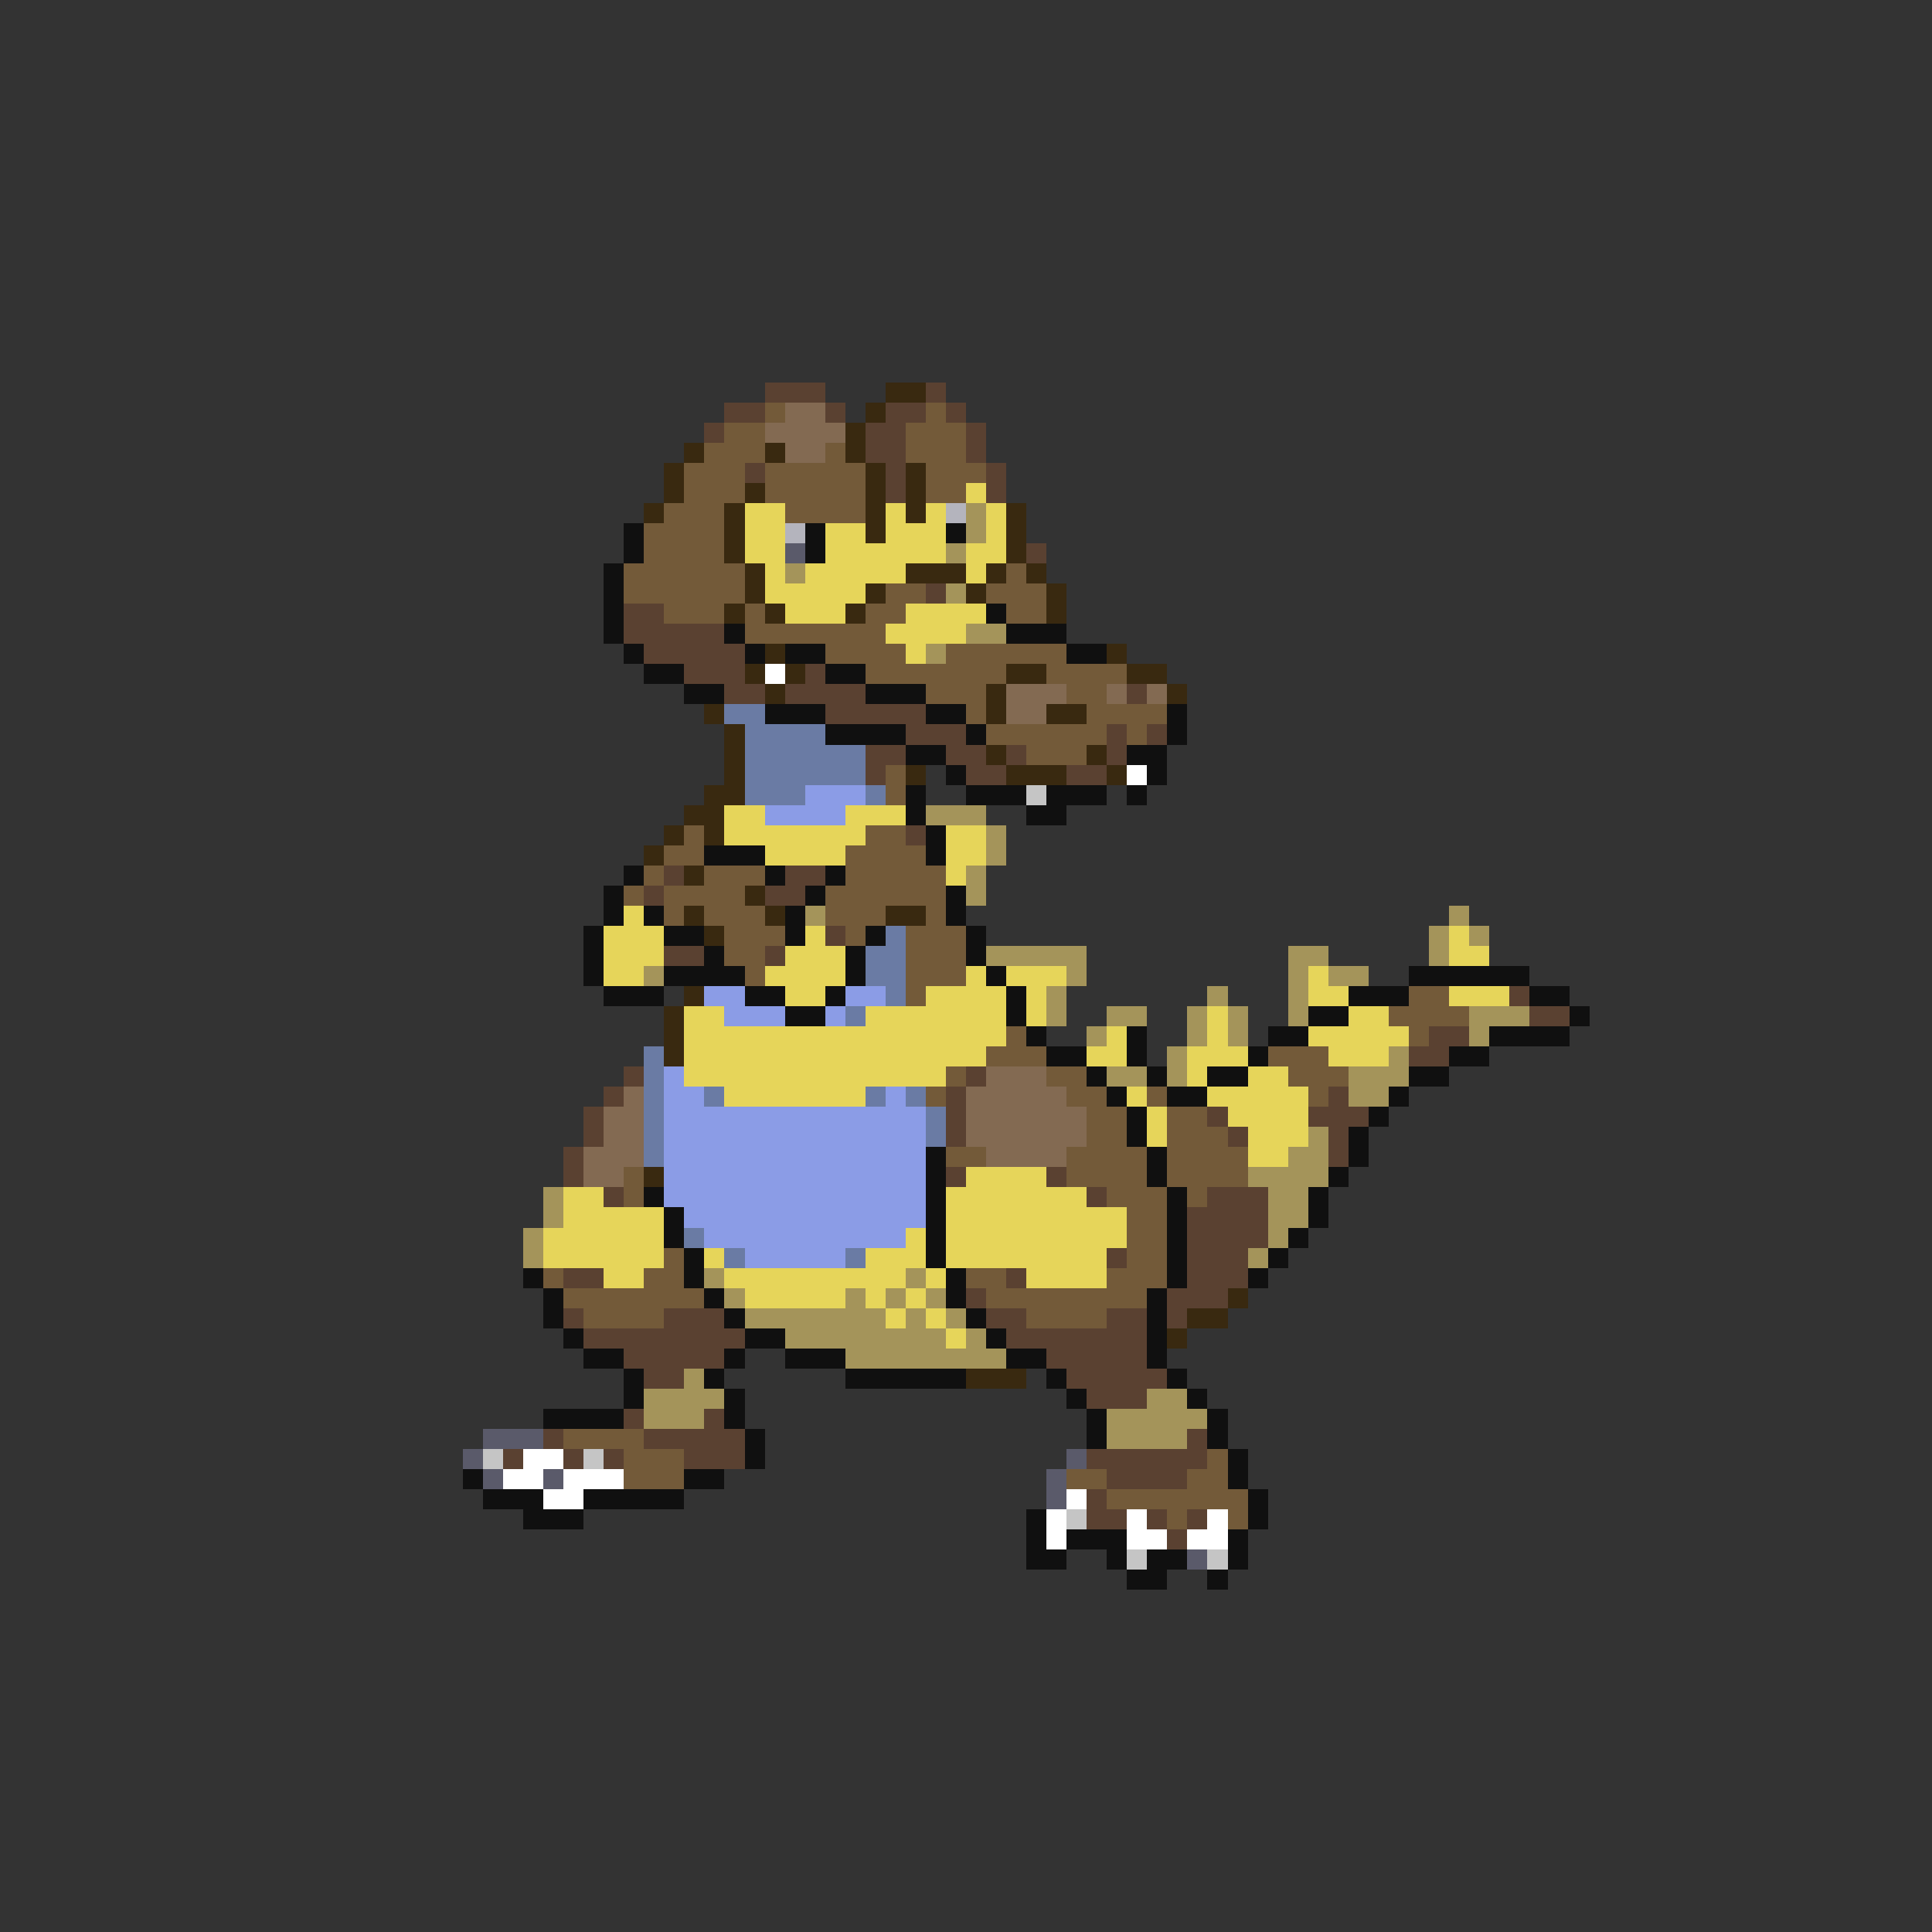 <svg xmlns="http://www.w3.org/2000/svg" viewBox="0 -0.5 96 96" shape-rendering="crispEdges">
<rect x="0" y="-0.5" width="96" height="96" fill="#333333" stroke="none"/>
<path stroke="#5a4131" d="M38 19h3M46 19h1M36 20h2M41 20h1M44 20h2M47 20h1M35 21h1M43 21h2M48 21h1M43 22h2M48 22h1M37 23h1M44 23h1M49 23h1M44 24h1M49 24h1M51 27h1M46 29h1M31 30h2M31 31h5M32 32h5M34 33h3M40 33h1M36 34h2M39 34h4M56 34h1M41 35h5M45 36h3M55 36h1M57 36h1M43 37h2M47 37h2M50 37h1M55 37h1M43 38h1M48 38h2M53 38h2M45 41h1M33 43h1M39 43h2M32 44h1M38 44h2M41 46h1M33 47h2M38 47h1M75 49h1M76 50h2M71 51h2M70 52h2M31 53h1M48 53h1M30 54h1M47 54h1M66 54h1M29 55h1M47 55h1M60 55h1M65 55h3M29 56h1M47 56h1M61 56h1M66 56h1M28 57h1M66 57h1M28 58h1M47 58h1M52 58h1M30 59h1M54 59h1M60 59h3M59 60h4M59 61h4M55 62h1M59 62h3M28 63h2M50 63h1M59 63h3M48 64h1M58 64h3M28 65h1M33 65h3M49 65h2M55 65h2M58 65h1M29 66h8M50 66h7M31 67h5M52 67h5M32 68h2M53 68h5M54 69h3M31 70h1M35 70h1M27 71h1M32 71h5M59 71h1M25 72h1M28 72h1M30 72h1M34 72h3M54 72h6M55 73h4M54 74h1M54 75h2M57 75h1M59 75h1M58 76h1" />
<path stroke="#392910" d="M44 19h2M43 20h1M42 21h1M34 22h1M38 22h1M42 22h1M33 23h1M43 23h1M45 23h1M33 24h1M37 24h1M43 24h1M45 24h1M32 25h1M36 25h1M43 25h1M45 25h1M50 25h1M36 26h1M43 26h1M50 26h1M36 27h1M50 27h1M37 28h1M45 28h3M49 28h1M51 28h1M37 29h1M43 29h1M48 29h1M52 29h1M36 30h1M38 30h1M42 30h1M52 30h1M38 32h1M55 32h1M37 33h1M39 33h1M50 33h2M56 33h2M38 34h1M49 34h1M58 34h1M35 35h1M49 35h1M52 35h2M36 36h1M36 37h1M49 37h1M54 37h1M36 38h1M45 38h1M50 38h3M55 38h1M35 39h2M34 40h2M33 41h1M35 41h1M32 42h1M34 43h1M37 44h1M34 45h1M38 45h1M44 45h2M35 46h1M34 49h1M33 50h1M33 51h1M33 52h1M32 58h1M61 64h1M59 65h2M58 66h1M48 68h3" />
<path stroke="#735a39" d="M38 20h1M46 20h1M36 21h2M45 21h3M35 22h3M41 22h1M45 22h3M34 23h3M38 23h5M46 23h3M34 24h3M38 24h5M46 24h2M33 25h3M39 25h4M32 26h4M32 27h4M31 28h6M50 28h1M31 29h6M44 29h2M49 29h3M33 30h3M37 30h1M43 30h2M50 30h2M37 31h7M41 32h4M47 32h6M43 33h7M52 33h4M46 34h3M53 34h2M48 35h1M54 35h4M49 36h6M56 36h1M51 37h3M44 38h1M44 39h1M34 41h1M43 41h2M33 42h2M42 42h4M32 43h1M35 43h3M42 43h5M31 44h1M33 44h4M41 44h6M33 45h1M35 45h3M41 45h3M46 45h1M36 46h3M42 46h1M45 46h3M36 47h2M45 47h3M37 48h1M45 48h3M45 49h1M70 49h2M69 50h4M50 51h1M70 51h1M49 52h3M63 52h3M47 53h1M52 53h2M64 53h3M46 54h1M53 54h2M57 54h1M65 54h1M54 55h2M58 55h2M54 56h2M58 56h3M47 57h2M53 57h4M58 57h4M31 58h1M53 58h4M58 58h4M31 59h1M55 59h3M59 59h1M56 60h2M56 61h2M33 62h1M56 62h2M27 63h1M32 63h2M48 63h2M55 63h3M28 64h7M49 64h8M29 65h4M51 65h4M28 71h4M31 72h3M60 72h1M31 73h3M53 73h2M59 73h2M55 74h7M58 75h1M61 75h1" />
<path stroke="#836a52" d="M39 20h2M38 21h4M39 22h2M50 34h3M55 34h1M57 34h1M50 35h2M49 53h3M31 54h1M48 54h5M30 55h2M48 55h6M30 56h2M48 56h6M29 57h3M49 57h4M29 58h2" />
<path stroke="#e6d55a" d="M48 24h1M37 25h2M44 25h1M46 25h1M49 25h1M37 26h2M41 26h2M44 26h3M49 26h1M37 27h2M41 27h6M48 27h2M38 28h1M40 28h5M48 28h1M38 29h5M39 30h3M45 30h4M44 31h4M45 32h1M36 40h2M42 40h3M36 41h7M47 41h2M38 42h4M47 42h2M47 43h1M31 45h1M30 46h3M40 46h1M72 46h1M30 47h3M39 47h3M72 47h2M30 48h2M38 48h4M48 48h1M50 48h3M65 48h1M39 49h2M46 49h4M51 49h1M65 49h2M72 49h3M34 50h2M43 50h7M51 50h1M60 50h1M67 50h2M34 51h16M55 51h1M60 51h1M65 51h5M34 52h15M54 52h2M59 52h3M66 52h3M34 53h13M59 53h1M62 53h2M36 54h7M56 54h1M60 54h5M57 55h1M61 55h4M57 56h1M62 56h3M62 57h2M48 58h4M28 59h2M47 59h7M28 60h5M47 60h9M27 61h6M45 61h1M47 61h9M27 62h6M35 62h1M43 62h3M47 62h8M30 63h2M36 63h9M46 63h1M51 63h4M37 64h5M43 64h1M45 64h1M44 65h1M46 65h1M47 66h1" />
<path stroke="#b4b4bd" d="M47 25h1M39 26h1" />
<path stroke="#a4945a" d="M48 25h1M48 26h1M47 27h1M39 28h1M47 29h1M48 31h2M46 32h1M46 40h3M49 41h1M49 42h1M48 43h1M48 44h1M40 45h1M72 45h1M71 46h1M73 46h1M49 47h5M64 47h2M71 47h1M32 48h1M53 48h1M64 48h1M66 48h2M52 49h1M60 49h1M64 49h1M52 50h1M55 50h2M59 50h1M61 50h1M64 50h1M73 50h3M54 51h1M59 51h1M61 51h1M73 51h1M58 52h1M69 52h1M55 53h2M58 53h1M67 53h3M67 54h2M65 56h1M64 57h2M62 58h4M27 59h1M63 59h2M27 60h1M63 60h2M26 61h1M63 61h1M26 62h1M62 62h1M35 63h1M45 63h1M36 64h1M42 64h1M44 64h1M46 64h1M37 65h7M45 65h1M47 65h1M39 66h8M48 66h1M42 67h8M34 68h1M32 69h4M57 69h2M32 70h3M55 70h5M55 71h4" />
<path stroke="#101010" d="M31 26h1M40 26h1M47 26h1M31 27h1M40 27h1M30 28h1M30 29h1M30 30h1M49 30h1M30 31h1M36 31h1M50 31h3M31 32h1M37 32h1M39 32h2M53 32h2M32 33h2M41 33h2M34 34h2M43 34h3M38 35h3M46 35h2M58 35h1M41 36h4M48 36h1M58 36h1M45 37h2M56 37h2M47 38h1M57 38h1M45 39h1M48 39h3M52 39h3M56 39h1M45 40h1M51 40h2M46 41h1M35 42h3M46 42h1M31 43h1M38 43h1M41 43h1M30 44h1M40 44h1M47 44h1M30 45h1M32 45h1M39 45h1M47 45h1M29 46h1M33 46h2M39 46h1M43 46h1M48 46h1M29 47h1M35 47h1M42 47h1M48 47h1M29 48h1M33 48h4M42 48h1M49 48h1M70 48h6M30 49h3M37 49h2M41 49h1M50 49h1M67 49h3M76 49h2M39 50h2M50 50h1M65 50h2M78 50h1M51 51h1M56 51h1M63 51h2M74 51h4M52 52h2M56 52h1M62 52h1M72 52h2M54 53h1M57 53h1M60 53h2M70 53h2M55 54h1M58 54h2M69 54h1M56 55h1M68 55h1M56 56h1M67 56h1M46 57h1M57 57h1M67 57h1M46 58h1M57 58h1M66 58h1M32 59h1M46 59h1M58 59h1M65 59h1M33 60h1M46 60h1M58 60h1M65 60h1M33 61h1M46 61h1M58 61h1M64 61h1M34 62h1M46 62h1M58 62h1M63 62h1M26 63h1M34 63h1M47 63h1M58 63h1M62 63h1M27 64h1M35 64h1M47 64h1M57 64h1M27 65h1M36 65h1M48 65h1M57 65h1M28 66h1M37 66h2M49 66h1M57 66h1M29 67h2M36 67h1M39 67h3M50 67h2M57 67h1M31 68h1M35 68h1M42 68h6M52 68h1M58 68h1M31 69h1M36 69h1M53 69h1M59 69h1M27 70h4M36 70h1M54 70h1M60 70h1M37 71h1M54 71h1M60 71h1M37 72h1M61 72h1M23 73h1M34 73h2M61 73h1M24 74h3M29 74h5M62 74h1M26 75h3M51 75h1M62 75h1M51 76h1M53 76h3M61 76h1M51 77h2M55 77h1M57 77h2M61 77h1M56 78h2M60 78h1" />
<path stroke="#5a5a6a" d="M39 27h1M24 71h3M23 72h1M53 72h1M24 73h1M27 73h1M52 73h1M52 74h1M59 77h1" />
<path stroke="#ffffff" d="M38 33h1M56 38h1M26 72h2M25 73h2M28 73h3M27 74h2M53 74h1M52 75h1M56 75h1M60 75h1M52 76h1M56 76h2M59 76h2" />
<path stroke="#6a7ba4" d="M36 35h2M37 36h4M37 37h6M37 38h6M37 39h3M43 39h1M44 46h1M43 47h2M43 48h2M44 49h1M42 50h1M32 52h1M32 53h1M32 54h1M35 54h1M43 54h1M45 54h1M32 55h1M46 55h1M32 56h1M46 56h1M32 57h1M34 61h1M36 62h1M42 62h1" />
<path stroke="#8b9ce6" d="M40 39h3M38 40h4M35 49h2M42 49h2M36 50h3M41 50h1M33 53h1M33 54h2M44 54h1M33 55h13M33 56h13M33 57h13M33 58h13M33 59h13M34 60h12M35 61h10M37 62h5" />
<path stroke="#c5c5c5" d="M51 39h1M24 72h1M29 72h1M53 75h1M56 77h1M60 77h1" />
</svg>